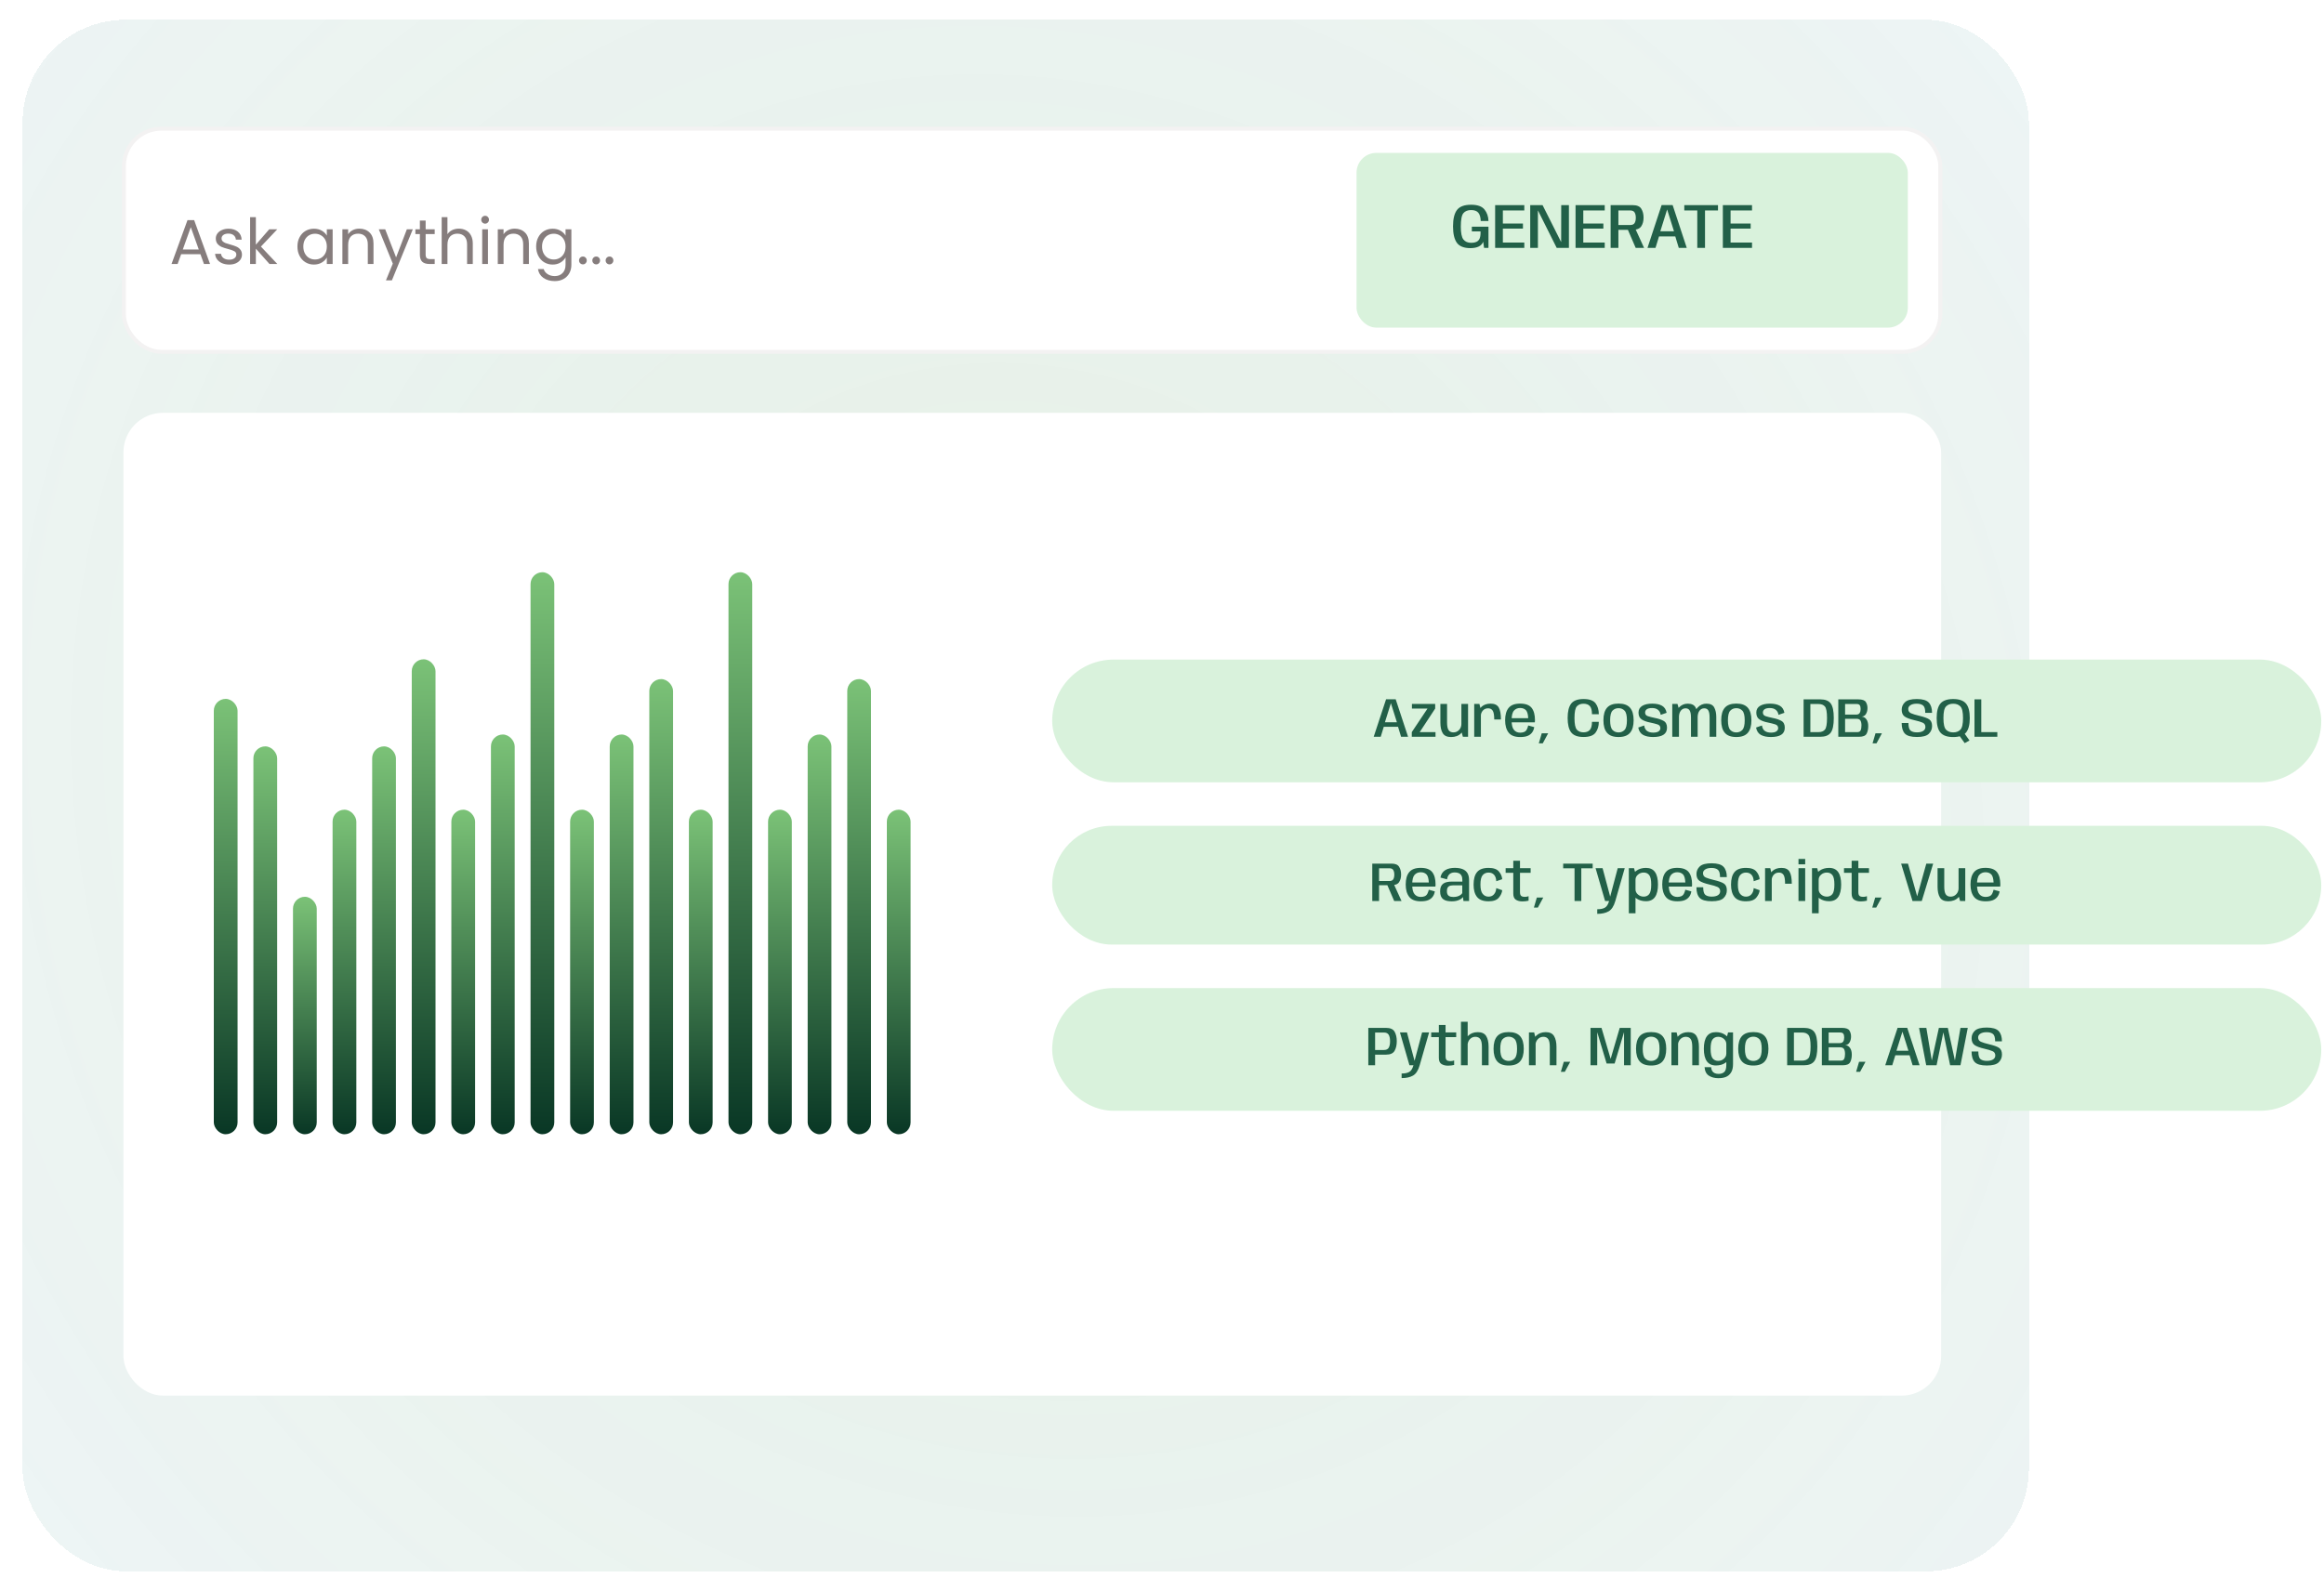 <svg width="587" height="402" viewBox="0 0 587 402" fill="none" xmlns="http://www.w3.org/2000/svg">
<g filter="url(#filter0_bd_63_262)">
<rect x="513.469" y="394" width="508.779" height="394" rx="27" transform="rotate(-180 513.469 394)" fill="url(#paint0_radial_63_262)" fill-opacity="0.2" shape-rendering="crispEdges"/>
<rect x="513.469" y="394" width="508.779" height="394" rx="27" transform="rotate(-180 513.469 394)" fill="#EAE7E7" fill-opacity="0.2" shape-rendering="crispEdges"/>
<rect x="512.969" y="393.5" width="507.779" height="393" rx="26.5" transform="rotate(-180 512.969 393.5)" stroke="white" shape-rendering="crispEdges"/>
</g>
<rect x="31.298" y="32.506" width="458.784" height="56.389" rx="9.5" fill="white"/>
<rect x="31.298" y="32.506" width="458.784" height="56.389" rx="9.5" stroke="#F3F2F2"/>
<path d="M50.622 64.22H45.758L44.862 66.7H43.326L47.358 55.612H49.038L53.054 66.7H51.518L50.622 64.22ZM50.206 63.036L48.19 57.404L46.174 63.036H50.206ZM57.915 66.844C57.243 66.844 56.64 66.732 56.107 66.508C55.574 66.274 55.152 65.954 54.843 65.548C54.534 65.132 54.363 64.658 54.331 64.124H55.835C55.878 64.562 56.08 64.919 56.443 65.196C56.816 65.474 57.302 65.612 57.899 65.612C58.454 65.612 58.891 65.49 59.211 65.244C59.531 64.999 59.691 64.69 59.691 64.316C59.691 63.932 59.52 63.65 59.179 63.468C58.838 63.276 58.31 63.09 57.595 62.908C56.944 62.738 56.411 62.567 55.995 62.396C55.59 62.215 55.238 61.954 54.939 61.612C54.651 61.26 54.507 60.802 54.507 60.236C54.507 59.788 54.64 59.378 54.907 59.004C55.174 58.631 55.552 58.338 56.043 58.124C56.534 57.9 57.094 57.788 57.723 57.788C58.694 57.788 59.478 58.034 60.075 58.524C60.672 59.015 60.992 59.687 61.035 60.54H59.579C59.547 60.082 59.36 59.714 59.019 59.436C58.688 59.159 58.24 59.02 57.675 59.02C57.152 59.02 56.736 59.132 56.427 59.356C56.118 59.58 55.963 59.874 55.963 60.236C55.963 60.524 56.054 60.764 56.235 60.956C56.427 61.138 56.662 61.287 56.939 61.404C57.227 61.511 57.622 61.634 58.123 61.772C58.752 61.943 59.264 62.114 59.659 62.284C60.054 62.444 60.39 62.69 60.667 63.02C60.955 63.351 61.104 63.783 61.115 64.316C61.115 64.796 60.982 65.228 60.715 65.612C60.448 65.996 60.07 66.3 59.579 66.524C59.099 66.738 58.544 66.844 57.915 66.844ZM68.067 66.7L64.626 62.828V66.7H63.17V54.86H64.626V61.82L68.002 57.932H70.034L65.906 62.3L70.05 66.7H68.067ZM75.126 62.284C75.126 61.388 75.308 60.604 75.671 59.932C76.033 59.25 76.529 58.722 77.159 58.348C77.799 57.975 78.508 57.788 79.287 57.788C80.055 57.788 80.721 57.954 81.287 58.284C81.852 58.615 82.273 59.031 82.55 59.532V57.932H84.022V66.7H82.55V65.068C82.263 65.58 81.831 66.007 81.254 66.348C80.689 66.679 80.028 66.844 79.27 66.844C78.492 66.844 77.788 66.652 77.159 66.268C76.529 65.884 76.033 65.346 75.671 64.652C75.308 63.959 75.126 63.17 75.126 62.284ZM82.55 62.3C82.55 61.639 82.417 61.063 82.15 60.572C81.884 60.082 81.521 59.708 81.062 59.452C80.615 59.186 80.118 59.052 79.575 59.052C79.031 59.052 78.534 59.18 78.087 59.436C77.638 59.692 77.281 60.066 77.014 60.556C76.748 61.047 76.615 61.623 76.615 62.284C76.615 62.956 76.748 63.543 77.014 64.044C77.281 64.535 77.638 64.914 78.087 65.18C78.534 65.436 79.031 65.564 79.575 65.564C80.118 65.564 80.615 65.436 81.062 65.18C81.521 64.914 81.884 64.535 82.15 64.044C82.417 63.543 82.55 62.962 82.55 62.3ZM90.755 57.772C91.822 57.772 92.686 58.098 93.347 58.748C94.008 59.388 94.339 60.316 94.339 61.532V66.7H92.899V61.74C92.899 60.866 92.68 60.199 92.243 59.74C91.806 59.271 91.208 59.036 90.451 59.036C89.683 59.036 89.07 59.276 88.611 59.756C88.163 60.236 87.939 60.935 87.939 61.852V66.7H86.483V57.932H87.939V59.18C88.227 58.732 88.616 58.386 89.107 58.14C89.608 57.895 90.158 57.772 90.755 57.772ZM104.269 57.932L98.989 70.828H97.485L99.213 66.604L95.677 57.932H97.293L100.045 65.036L102.765 57.932H104.269ZM107.509 59.132V64.3C107.509 64.727 107.6 65.031 107.781 65.212C107.962 65.383 108.277 65.468 108.725 65.468H109.797V66.7H108.485C107.674 66.7 107.066 66.514 106.661 66.14C106.256 65.767 106.053 65.154 106.053 64.3V59.132H104.917V57.932H106.053V55.724H107.509V57.932H109.797V59.132H107.509ZM115.913 57.772C116.574 57.772 117.172 57.916 117.705 58.204C118.238 58.482 118.654 58.903 118.953 59.468C119.262 60.034 119.417 60.722 119.417 61.532V66.7H117.977V61.74C117.977 60.866 117.758 60.199 117.321 59.74C116.884 59.271 116.286 59.036 115.529 59.036C114.761 59.036 114.148 59.276 113.689 59.756C113.241 60.236 113.017 60.935 113.017 61.852V66.7H111.561V54.86H113.017V59.18C113.305 58.732 113.7 58.386 114.201 58.14C114.713 57.895 115.284 57.772 115.913 57.772ZM122.547 56.508C122.27 56.508 122.035 56.412 121.843 56.22C121.651 56.028 121.555 55.794 121.555 55.516C121.555 55.239 121.651 55.004 121.843 54.812C122.035 54.62 122.27 54.524 122.547 54.524C122.814 54.524 123.038 54.62 123.219 54.812C123.411 55.004 123.507 55.239 123.507 55.516C123.507 55.794 123.411 56.028 123.219 56.22C123.038 56.412 122.814 56.508 122.547 56.508ZM123.251 57.932V66.7H121.795V57.932H123.251ZM130.005 57.772C131.072 57.772 131.936 58.098 132.597 58.748C133.258 59.388 133.589 60.316 133.589 61.532V66.7H132.149V61.74C132.149 60.866 131.93 60.199 131.493 59.74C131.056 59.271 130.458 59.036 129.701 59.036C128.933 59.036 128.32 59.276 127.861 59.756C127.413 60.236 127.189 60.935 127.189 61.852V66.7H125.733V57.932H127.189V59.18C127.477 58.732 127.866 58.386 128.357 58.14C128.858 57.895 129.408 57.772 130.005 57.772ZM139.583 57.788C140.341 57.788 141.002 57.954 141.567 58.284C142.143 58.615 142.57 59.031 142.847 59.532V57.932H144.319V66.892C144.319 67.692 144.149 68.402 143.807 69.02C143.466 69.65 142.975 70.14 142.335 70.492C141.706 70.844 140.97 71.02 140.127 71.02C138.975 71.02 138.015 70.748 137.247 70.204C136.479 69.66 136.026 68.919 135.887 67.98H137.327C137.487 68.514 137.818 68.94 138.319 69.26C138.821 69.591 139.423 69.756 140.127 69.756C140.927 69.756 141.578 69.506 142.079 69.004C142.591 68.503 142.847 67.799 142.847 66.892V65.052C142.559 65.564 142.133 65.991 141.567 66.332C141.002 66.674 140.341 66.844 139.583 66.844C138.805 66.844 138.095 66.652 137.455 66.268C136.826 65.884 136.33 65.346 135.967 64.652C135.605 63.959 135.423 63.17 135.423 62.284C135.423 61.388 135.605 60.604 135.967 59.932C136.33 59.25 136.826 58.722 137.455 58.348C138.095 57.975 138.805 57.788 139.583 57.788ZM142.847 62.3C142.847 61.639 142.714 61.063 142.447 60.572C142.181 60.082 141.818 59.708 141.359 59.452C140.911 59.186 140.415 59.052 139.871 59.052C139.327 59.052 138.831 59.18 138.383 59.436C137.935 59.692 137.578 60.066 137.311 60.556C137.045 61.047 136.911 61.623 136.911 62.284C136.911 62.956 137.045 63.543 137.311 64.044C137.578 64.535 137.935 64.914 138.383 65.18C138.831 65.436 139.327 65.564 139.871 65.564C140.415 65.564 140.911 65.436 141.359 65.18C141.818 64.914 142.181 64.535 142.447 64.044C142.714 63.543 142.847 62.962 142.847 62.3ZM147.244 66.796C146.967 66.796 146.732 66.7 146.54 66.508C146.348 66.316 146.252 66.082 146.252 65.804C146.252 65.527 146.348 65.292 146.54 65.1C146.732 64.908 146.967 64.812 147.244 64.812C147.511 64.812 147.735 64.908 147.916 65.1C148.108 65.292 148.204 65.527 148.204 65.804C148.204 66.082 148.108 66.316 147.916 66.508C147.735 66.7 147.511 66.796 147.244 66.796ZM150.603 66.796C150.326 66.796 150.091 66.7 149.899 66.508C149.707 66.316 149.611 66.082 149.611 65.804C149.611 65.527 149.707 65.292 149.899 65.1C150.091 64.908 150.326 64.812 150.603 64.812C150.87 64.812 151.094 64.908 151.275 65.1C151.467 65.292 151.563 65.527 151.563 65.804C151.563 66.082 151.467 66.316 151.275 66.508C151.094 66.7 150.87 66.796 150.603 66.796ZM153.963 66.796C153.685 66.796 153.451 66.7 153.259 66.508C153.067 66.316 152.971 66.082 152.971 65.804C152.971 65.527 153.067 65.292 153.259 65.1C153.451 64.908 153.685 64.812 153.963 64.812C154.229 64.812 154.453 64.908 154.635 65.1C154.827 65.292 154.923 65.527 154.923 65.804C154.923 66.082 154.827 66.316 154.635 66.508C154.453 66.7 154.229 66.796 153.963 66.796Z" fill="#867D7D"/>
<rect x="342.639" y="38.627" width="139.24" height="44.146" rx="5" fill="#D9F2DC"/>
<path d="M371.408 62.691C369.782 62.691 368.64 62.243 367.984 61.347C367.334 60.446 367.008 59.062 367.008 57.195C367.008 55.313 367.342 53.931 368.008 53.051C368.675 52.171 369.864 51.731 371.576 51.731C373.192 51.731 374.32 52.134 374.96 52.939C375.6 53.739 375.934 54.707 375.96 55.843H374.008C373.971 54.867 373.763 54.163 373.384 53.731C373.011 53.294 372.408 53.075 371.576 53.075C370.723 53.075 370.075 53.334 369.632 53.851C369.195 54.369 368.976 55.505 368.976 57.259C368.976 58.859 369.195 59.942 369.632 60.507C370.075 61.067 370.726 61.347 371.584 61.347C372.39 61.347 372.976 61.174 373.344 60.827C373.718 60.481 373.92 59.915 373.952 59.131L373.96 58.459H371.76V57.283H375.96V62.627H374.848L374.632 61.075C374.216 62.142 373.142 62.681 371.408 62.691ZM377.644 62.627V51.827H385.012V53.171H379.596V56.475H384.668V57.763H379.596V61.283H385.012V62.627H377.644ZM386.504 62.627V51.827H389.624L394.296 61.123H394.32L394.336 51.827H396.28V62.627H393.192L388.488 53.227H388.448V62.627H386.504ZM397.956 62.627V51.827H405.324V53.171H399.908V56.475H404.98V57.763H399.908V61.283H405.324V62.627H397.956ZM406.816 62.627V51.827H412.368C413.461 51.827 414.195 52.137 414.568 52.755C414.947 53.369 415.136 54.113 415.136 54.987C415.136 55.857 414.941 56.587 414.552 57.179C414.163 57.771 413.411 58.067 412.296 58.067H408.776V62.627H406.816ZM413.144 62.627L410.952 57.547L412.896 57.443L415.264 62.627H413.144ZM408.776 56.851H411.744C412.293 56.851 412.669 56.686 412.872 56.355C413.075 56.025 413.176 55.577 413.176 55.011C413.176 54.446 413.072 53.998 412.864 53.667C412.661 53.337 412.288 53.171 411.744 53.171H408.776V56.851ZM416.125 62.627L419.693 51.811H422.477L426.045 62.627H424.029L423.149 59.739H419.037L418.149 62.627H416.125ZM419.365 58.435H422.821L421.101 52.963H421.077L419.365 58.435ZM428.703 62.627V53.171H425.423V51.827H433.935V53.171H430.655V62.627H428.703ZM435.16 62.627V51.827H442.528V53.171H437.112V56.475H442.184V57.763H437.112V61.283H442.528V62.627H435.16Z" fill="#226048"/>
<rect x="31.178" y="104.294" width="459.115" height="248.319" rx="10" fill="white"/>
<rect x="54.004" y="176.577" width="6" height="110" rx="3" fill="url(#paint1_linear_63_262)"/>
<rect x="64.004" y="188.577" width="6" height="98" rx="3" fill="url(#paint2_linear_63_262)"/>
<rect x="74.004" y="226.577" width="6" height="60" rx="3" fill="url(#paint3_linear_63_262)"/>
<rect x="84.004" y="204.577" width="6" height="82" rx="3" fill="url(#paint4_linear_63_262)"/>
<rect x="94.004" y="188.577" width="6" height="98" rx="3" fill="url(#paint5_linear_63_262)"/>
<rect x="104.004" y="166.577" width="6" height="120" rx="3" fill="url(#paint6_linear_63_262)"/>
<rect x="114.004" y="204.577" width="6" height="82" rx="3" fill="url(#paint7_linear_63_262)"/>
<rect x="124.004" y="185.577" width="6" height="101" rx="3" fill="url(#paint8_linear_63_262)"/>
<rect x="134.004" y="144.577" width="6" height="142" rx="3" fill="url(#paint9_linear_63_262)"/>
<rect x="144.004" y="204.577" width="6" height="82" rx="3" fill="url(#paint10_linear_63_262)"/>
<rect x="154.004" y="185.577" width="6" height="101" rx="3" fill="url(#paint11_linear_63_262)"/>
<rect x="164.004" y="171.577" width="6" height="115" rx="3" fill="url(#paint12_linear_63_262)"/>
<rect x="174.004" y="204.577" width="6" height="82" rx="3" fill="url(#paint13_linear_63_262)"/>
<rect x="184.004" y="144.577" width="6" height="142" rx="3" fill="url(#paint14_linear_63_262)"/>
<rect x="194.004" y="204.577" width="6" height="82" rx="3" fill="url(#paint15_linear_63_262)"/>
<rect x="204.004" y="185.577" width="6" height="101" rx="3" fill="url(#paint16_linear_63_262)"/>
<rect x="214.004" y="171.577" width="6" height="115" rx="3" fill="url(#paint17_linear_63_262)"/>
<rect x="224.004" y="204.577" width="6" height="82" rx="3" fill="url(#paint18_linear_63_262)"/>
<rect x="265.767" y="166.65" width="320.543" height="31" rx="15.5" fill="#D9F2DC"/>
<path d="M346.972 186.15L350.094 176.686H352.53L355.652 186.15H353.888L353.118 183.623H349.52L348.743 186.15H346.972ZM349.807 182.482H352.831L351.326 177.694H351.305L349.807 182.482ZM356.592 186.15V184.974L360.554 179.038V179.024H356.627V177.855H362.5V179.024L358.608 184.953V184.981H362.584V186.15H356.592ZM369.497 186.15L369.119 184.771V177.855H370.806V186.15H369.497ZM365.5 177.848V182.482C365.5 183.434 365.63 184.099 365.892 184.477C366.158 184.855 366.564 185.044 367.11 185.044C367.674 185.044 368.15 184.839 368.538 184.428C368.93 184.017 369.126 183.49 369.126 182.846L369.959 183.28C369.959 183.971 369.651 184.633 369.035 185.268C368.419 185.903 367.576 186.22 366.508 186.22C365.504 186.22 364.804 185.896 364.408 185.247C364.011 184.594 363.813 183.695 363.813 182.552V177.848H365.5ZM377.414 181.782C377.414 180.671 377.283 179.925 377.022 179.542C376.76 179.155 376.38 178.961 375.881 178.961C375.311 178.961 374.861 179.155 374.53 179.542C374.203 179.925 374.04 180.359 374.04 180.844L373.389 180.41C373.389 179.677 373.671 179.057 374.236 178.548C374.805 178.035 375.561 177.778 376.504 177.778C377.493 177.778 378.174 178.1 378.548 178.744C378.921 179.383 379.108 180.396 379.108 181.782H377.414ZM372.36 186.15V177.855H373.676L374.047 179.409V186.15H372.36ZM383.976 186.22C382.604 186.22 381.628 185.844 381.05 185.093C380.462 184.342 380.168 183.306 380.168 181.985C380.168 180.604 380.466 179.556 381.064 178.842C381.656 178.128 382.618 177.771 383.948 177.771C385.32 177.771 386.29 178.128 386.86 178.842C387.424 179.565 387.707 180.608 387.707 181.971C387.707 182.162 387.695 182.337 387.672 182.496H381.631V181.46H385.999C385.957 180.531 385.784 179.878 385.481 179.5C385.117 179.085 384.608 178.877 383.955 178.877C383.315 178.877 382.797 179.099 382.401 179.542C382.004 179.981 381.806 180.797 381.806 181.992C381.806 183.131 381.999 183.933 382.387 184.4C382.769 184.876 383.299 185.114 383.976 185.114V186.22ZM383.976 185.114C384.363 185.114 384.699 185.053 384.984 184.932C385.268 184.806 385.488 184.596 385.642 184.302C385.796 184.003 385.915 183.667 385.999 183.294L387.518 183.714C387.434 184.274 387.24 184.743 386.937 185.121C386.633 185.504 386.248 185.781 385.782 185.954C385.32 186.131 384.718 186.22 383.976 186.22V185.114ZM388.675 187.802L389.417 185.268H391.041L389.676 187.802H388.675ZM399.975 186.206C398.486 186.206 397.443 185.816 396.846 185.037C396.253 184.258 395.957 183.047 395.957 181.404C395.957 179.761 396.253 178.553 396.846 177.778C397.443 177.003 398.486 176.616 399.975 176.616C401.463 176.616 402.478 176.98 403.02 177.708C403.561 178.431 403.832 179.344 403.832 180.445H402.103C402.103 179.465 401.921 178.779 401.557 178.387C401.197 177.995 400.665 177.799 399.961 177.799C399.247 177.799 398.689 178.021 398.288 178.464C397.886 178.907 397.686 179.887 397.686 181.404C397.686 182.925 397.886 183.91 398.288 184.358C398.689 184.806 399.247 185.03 399.961 185.03C400.661 185.03 401.193 184.829 401.557 184.428C401.921 184.022 402.103 183.338 402.103 182.377H403.832C403.832 183.45 403.559 184.358 403.013 185.1C402.471 185.837 401.459 186.206 399.975 186.206ZM408.811 186.213C407.49 186.213 406.524 185.861 405.913 185.156C405.301 184.451 404.996 183.392 404.996 181.978C404.996 180.559 405.301 179.502 405.913 178.807C406.524 178.112 407.49 177.764 408.811 177.764C410.136 177.764 411.102 178.112 411.709 178.807C412.32 179.502 412.626 180.559 412.626 181.978C412.626 183.392 412.32 184.451 411.709 185.156C411.102 185.861 410.136 186.213 408.811 186.213ZM408.811 185.051C409.431 185.051 409.94 184.841 410.337 184.421C410.733 183.996 410.932 183.184 410.932 181.985C410.932 180.781 410.733 179.971 410.337 179.556C409.94 179.136 409.431 178.926 408.811 178.926C408.195 178.926 407.686 179.136 407.285 179.556C406.888 179.971 406.69 180.781 406.69 181.985C406.69 183.184 406.888 183.996 407.285 184.421C407.686 184.841 408.195 185.051 408.811 185.051ZM417.548 186.213C416.521 186.213 415.681 186.038 415.028 185.688C414.375 185.333 413.964 184.71 413.796 183.819L415.287 183.294C415.376 183.929 415.616 184.388 416.008 184.673C416.4 184.958 416.923 185.1 417.576 185.1C418.169 185.1 418.617 184.997 418.92 184.792C419.228 184.587 419.382 184.314 419.382 183.973C419.382 183.492 419.137 183.175 418.647 183.021C418.157 182.862 417.541 182.706 416.799 182.552C415.922 182.384 415.212 182.125 414.671 181.775C414.13 181.425 413.859 180.846 413.859 180.039C413.859 179.292 414.167 178.73 414.783 178.352C415.404 177.969 416.244 177.778 417.303 177.778C418.344 177.778 419.174 177.955 419.795 178.31C420.416 178.665 420.803 179.26 420.957 180.095L419.466 180.613C419.377 180.058 419.146 179.633 418.773 179.339C418.4 179.04 417.9 178.891 417.275 178.891C416.682 178.891 416.241 178.994 415.952 179.199C415.667 179.404 415.525 179.684 415.525 180.039C415.525 180.482 415.756 180.783 416.218 180.942C416.685 181.096 417.277 181.248 417.996 181.397C418.864 181.56 419.59 181.803 420.173 182.125C420.761 182.442 421.055 183.019 421.055 183.854C421.055 184.666 420.754 185.263 420.152 185.646C419.555 186.024 418.687 186.213 417.548 186.213ZM422.385 186.15V177.855H423.708L424.079 179.199V186.15H422.385ZM427.11 186.15V181.271C427.11 180.473 427.003 179.89 426.788 179.521C426.573 179.148 426.223 178.961 425.738 178.961C425.239 178.961 424.835 179.166 424.527 179.577C424.219 179.983 424.065 180.562 424.065 181.313L423.169 180.9C423.169 180.097 423.472 179.379 424.079 178.744C424.69 178.105 425.428 177.785 426.291 177.785C427.271 177.785 427.934 178.109 428.279 178.758C428.624 179.402 428.797 180.198 428.797 181.145V186.15H427.11ZM431.814 186.15V181.271C431.814 180.473 431.709 179.89 431.499 179.521C431.294 179.148 430.946 178.961 430.456 178.961C429.961 178.961 429.56 179.166 429.252 179.577C428.944 179.983 428.79 180.562 428.79 181.313L427.887 180.9C427.887 180.111 428.193 179.395 428.804 178.751C429.415 178.107 430.153 177.785 431.016 177.785C431.996 177.785 432.654 178.109 432.99 178.758C433.331 179.407 433.501 180.202 433.501 181.145V186.15H431.814ZM438.561 186.213C437.24 186.213 436.274 185.861 435.663 185.156C435.051 184.451 434.746 183.392 434.746 181.978C434.746 180.559 435.051 179.502 435.663 178.807C436.274 178.112 437.24 177.764 438.561 177.764C439.886 177.764 440.852 178.112 441.459 178.807C442.07 179.502 442.376 180.559 442.376 181.978C442.376 183.392 442.07 184.451 441.459 185.156C440.852 185.861 439.886 186.213 438.561 186.213ZM438.561 185.051C439.181 185.051 439.69 184.841 440.087 184.421C440.483 183.996 440.682 183.184 440.682 181.985C440.682 180.781 440.483 179.971 440.087 179.556C439.69 179.136 439.181 178.926 438.561 178.926C437.945 178.926 437.436 179.136 437.035 179.556C436.638 179.971 436.44 180.781 436.44 181.985C436.44 183.184 436.638 183.996 437.035 184.421C437.436 184.841 437.945 185.051 438.561 185.051ZM447.298 186.213C446.271 186.213 445.431 186.038 444.778 185.688C444.125 185.333 443.714 184.71 443.546 183.819L445.037 183.294C445.126 183.929 445.366 184.388 445.758 184.673C446.15 184.958 446.673 185.1 447.326 185.1C447.919 185.1 448.367 184.997 448.67 184.792C448.978 184.587 449.132 184.314 449.132 183.973C449.132 183.492 448.887 183.175 448.397 183.021C447.907 182.862 447.291 182.706 446.549 182.552C445.672 182.384 444.962 182.125 444.421 181.775C443.88 181.425 443.609 180.846 443.609 180.039C443.609 179.292 443.917 178.73 444.533 178.352C445.154 177.969 445.994 177.778 447.053 177.778C448.094 177.778 448.924 177.955 449.545 178.31C450.166 178.665 450.553 179.26 450.707 180.095L449.216 180.613C449.127 180.058 448.896 179.633 448.523 179.339C448.15 179.04 447.65 178.891 447.025 178.891C446.432 178.891 445.991 178.994 445.702 179.199C445.417 179.404 445.275 179.684 445.275 180.039C445.275 180.482 445.506 180.783 445.968 180.942C446.435 181.096 447.027 181.248 447.746 181.397C448.614 181.56 449.34 181.803 449.923 182.125C450.511 182.442 450.805 183.019 450.805 183.854C450.805 184.666 450.504 185.263 449.902 185.646C449.305 186.024 448.437 186.213 447.298 186.213ZM455.557 186.15V176.7H459.792C461.02 176.7 461.89 177.043 462.403 177.729C462.921 178.415 463.18 179.645 463.18 181.418C463.18 183.196 462.921 184.43 462.403 185.121C461.885 185.807 461.015 186.15 459.792 186.15H455.557ZM457.265 184.974H459.33C460.054 184.974 460.59 184.764 460.94 184.344C461.295 183.919 461.472 182.944 461.472 181.418C461.472 179.897 461.295 178.926 460.94 178.506C460.59 178.086 460.054 177.876 459.33 177.876H457.265V184.974ZM464.321 186.15V176.7H469.368C470.367 176.7 471.004 176.924 471.279 177.372C471.554 177.815 471.692 178.317 471.692 178.877C471.692 179.46 471.566 179.964 471.314 180.389C471.062 180.809 470.686 181.031 470.187 181.054C470.71 181.082 471.123 181.315 471.426 181.754C471.729 182.188 471.881 182.75 471.881 183.441C471.881 184.22 471.743 184.867 471.468 185.38C471.193 185.893 470.565 186.15 469.585 186.15H464.321ZM466.036 184.974H469.151C469.538 184.974 469.804 184.832 469.949 184.547C470.098 184.258 470.173 183.831 470.173 183.266C470.173 182.739 470.084 182.33 469.907 182.041C469.73 181.752 469.398 181.607 468.913 181.607H466.036V184.974ZM466.036 180.55H468.808C469.247 180.55 469.548 180.419 469.711 180.158C469.879 179.892 469.963 179.547 469.963 179.122C469.963 178.725 469.893 178.417 469.753 178.198C469.618 177.979 469.349 177.869 468.948 177.869H466.036V180.55ZM472.976 187.802L473.718 185.268H475.342L473.977 187.802H472.976ZM484.192 186.206C482.703 186.206 481.686 185.921 481.14 185.352C480.598 184.778 480.328 183.884 480.328 182.671H482.036C482.036 183.665 482.22 184.309 482.589 184.603C482.962 184.892 483.492 185.037 484.178 185.037C484.854 185.037 485.379 184.918 485.753 184.68C486.131 184.437 486.32 184.101 486.32 183.672C486.32 183.149 486.084 182.785 485.613 182.58C485.141 182.375 484.479 182.176 483.625 181.985C482.43 181.705 481.583 181.39 481.084 181.04C480.584 180.685 480.335 180.109 480.335 179.311C480.335 178.569 480.615 177.934 481.175 177.407C481.735 176.88 482.731 176.616 484.164 176.616C485.615 176.616 486.616 176.91 487.167 177.498C487.722 178.086 488 178.954 488 180.102H486.285C486.285 179.136 486.093 178.511 485.711 178.226C485.333 177.937 484.812 177.792 484.15 177.792C483.464 177.792 482.932 177.916 482.554 178.163C482.176 178.406 481.987 178.725 481.987 179.122C481.987 179.64 482.225 180.004 482.701 180.214C483.181 180.424 483.842 180.627 484.682 180.823C485.909 181.108 486.77 181.413 487.265 181.74C487.759 182.067 488.007 182.631 488.007 183.434C488.007 184.209 487.731 184.864 487.181 185.401C486.635 185.938 485.638 186.206 484.192 186.206ZM496.244 187.753L494.599 185.45L495.859 184.848L497.462 187.095L496.244 187.753ZM493.346 186.22C491.853 186.22 490.782 185.849 490.133 185.107C489.489 184.36 489.167 183.133 489.167 181.425C489.167 179.712 489.489 178.483 490.133 177.736C490.777 176.989 491.848 176.616 493.346 176.616C494.844 176.616 495.915 176.992 496.559 177.743C497.208 178.49 497.532 179.717 497.532 181.425C497.532 183.133 497.208 184.36 496.559 185.107C495.915 185.849 494.844 186.22 493.346 186.22ZM493.346 185.044C494.107 185.044 494.709 184.818 495.152 184.365C495.6 183.908 495.824 182.928 495.824 181.425C495.824 179.908 495.6 178.926 495.152 178.478C494.709 178.025 494.107 177.799 493.346 177.799C492.59 177.799 491.988 178.025 491.54 178.478C491.097 178.926 490.875 179.908 490.875 181.425C490.875 182.928 491.097 183.908 491.54 184.365C491.988 184.818 492.59 185.044 493.346 185.044ZM498.72 186.15V176.7H500.435V184.981H504.488V186.15H498.72Z" fill="#226048"/>
<rect x="265.767" y="208.65" width="320.543" height="30" rx="15" fill="#D9F2DC"/>
<path d="M346.612 227.65V218.2H351.47C352.427 218.2 353.068 218.471 353.395 219.012C353.726 219.549 353.892 220.2 353.892 220.965C353.892 221.726 353.722 222.365 353.381 222.883C353.04 223.401 352.382 223.66 351.407 223.66H348.327V227.65H346.612ZM352.149 227.65L350.231 223.205L351.932 223.114L354.004 227.65H352.149ZM348.327 222.596H350.924C351.405 222.596 351.734 222.451 351.911 222.162C352.088 221.873 352.177 221.481 352.177 220.986C352.177 220.491 352.086 220.099 351.904 219.81C351.727 219.521 351.4 219.376 350.924 219.376H348.327V222.596ZM358.866 227.72C357.494 227.72 356.519 227.344 355.94 226.593C355.352 225.842 355.058 224.806 355.058 223.485C355.058 222.104 355.357 221.056 355.954 220.342C356.547 219.628 357.508 219.271 358.838 219.271C360.21 219.271 361.181 219.628 361.75 220.342C362.315 221.065 362.597 222.108 362.597 223.471C362.597 223.662 362.586 223.837 362.562 223.996H356.521V222.96H360.889C360.847 222.031 360.675 221.378 360.371 221C360.007 220.585 359.499 220.377 358.845 220.377C358.206 220.377 357.688 220.599 357.291 221.042C356.895 221.481 356.696 222.297 356.696 223.492C356.696 224.631 356.89 225.433 357.277 225.9C357.66 226.376 358.19 226.614 358.866 226.614V227.72ZM358.866 226.614C359.254 226.614 359.59 226.553 359.874 226.432C360.159 226.306 360.378 226.096 360.532 225.802C360.686 225.503 360.805 225.167 360.889 224.794L362.408 225.214C362.324 225.774 362.131 226.243 361.827 226.621C361.524 227.004 361.139 227.281 360.672 227.454C360.21 227.631 359.608 227.72 358.866 227.72V226.614ZM366.702 227.727C366.249 227.727 365.841 227.687 365.477 227.608C365.117 227.529 364.807 227.396 364.546 227.209C364.289 227.018 364.091 226.759 363.951 226.432C363.815 226.105 363.748 225.695 363.748 225.2C363.748 224.729 363.813 224.337 363.944 224.024C364.079 223.707 364.273 223.455 364.525 223.268C364.777 223.081 365.085 222.948 365.449 222.869C365.813 222.785 366.223 222.743 366.681 222.743H369.362V222.316C369.362 221.863 369.285 221.499 369.131 221.224C368.977 220.944 368.755 220.741 368.466 220.615C368.181 220.489 367.84 220.426 367.444 220.426C367.108 220.426 366.804 220.482 366.534 220.594C366.268 220.706 366.044 220.89 365.862 221.147C365.68 221.404 365.556 221.744 365.491 222.169L363.832 221.721C363.911 221.273 364.058 220.893 364.273 220.58C364.492 220.267 364.76 220.015 365.078 219.824C365.4 219.633 365.759 219.493 366.156 219.404C366.557 219.315 366.984 219.271 367.437 219.271C368.216 219.271 368.874 219.376 369.411 219.586C369.952 219.796 370.363 220.13 370.643 220.587C370.923 221.04 371.063 221.644 371.063 222.4V227.65H369.649L369.509 226.628C369.443 226.749 369.334 226.873 369.18 226.999C369.026 227.125 368.83 227.244 368.592 227.356C368.354 227.468 368.076 227.559 367.759 227.629C367.446 227.694 367.094 227.727 366.702 227.727ZM367.073 226.628C367.469 226.628 367.822 226.581 368.13 226.488C368.438 226.39 368.694 226.266 368.9 226.117C369.11 225.963 369.257 225.804 369.341 225.641V223.681H367.08C366.851 223.681 366.636 223.702 366.436 223.744C366.24 223.781 366.069 223.851 365.925 223.954C365.78 224.057 365.666 224.206 365.582 224.402C365.502 224.593 365.463 224.841 365.463 225.144C365.463 225.447 365.502 225.695 365.582 225.886C365.666 226.077 365.78 226.227 365.925 226.334C366.074 226.441 366.247 226.518 366.443 226.565C366.639 226.607 366.849 226.628 367.073 226.628ZM375.981 227.72C374.627 227.72 373.659 227.356 373.076 226.628C372.492 225.9 372.201 224.862 372.201 223.513C372.201 222.104 372.492 221.047 373.076 220.342C373.659 219.633 374.627 219.278 375.981 219.278C377.213 219.278 378.081 219.577 378.585 220.174C379.093 220.771 379.376 221.425 379.432 222.134L377.927 222.645C377.903 221.964 377.724 221.429 377.388 221.042C377.052 220.655 376.583 220.461 375.981 220.461C375.374 220.461 374.879 220.678 374.497 221.112C374.119 221.546 373.93 222.346 373.93 223.513C373.93 224.61 374.121 225.389 374.504 225.851C374.891 226.313 375.383 226.544 375.981 226.544C376.578 226.544 377.045 226.336 377.381 225.921C377.721 225.506 377.903 224.995 377.927 224.388L379.432 224.92C379.376 225.555 379.093 226.18 378.585 226.796C378.076 227.412 377.208 227.72 375.981 227.72ZM384.525 227.748C383.876 227.748 383.33 227.608 382.887 227.328C382.448 227.043 382.229 226.525 382.229 225.774V220.531H380.297V219.355H382.229V217.472H383.923V219.355H386.611V220.531H383.923V225.389C383.923 225.879 384.026 226.203 384.231 226.362C384.436 226.521 384.723 226.6 385.092 226.6C385.433 226.6 385.766 226.544 386.093 226.432V227.566C385.594 227.687 385.071 227.748 384.525 227.748ZM387.437 229.302L388.179 226.768H389.803L388.438 229.302H387.437ZM397.7 227.65V219.376H394.83V218.2H402.278V219.376H399.408V227.65H397.7ZM405.415 227.65L403.014 219.355H404.785L406.696 226.509H406.71L408.607 219.355H410.378L407.998 227.65H405.415ZM403.434 230.891V229.729C404.274 229.729 404.923 229.594 405.38 229.323C405.837 229.057 406.187 228.497 406.43 227.643L407.998 227.65C407.62 228.961 407.058 229.829 406.311 230.254C405.569 230.679 404.61 230.891 403.434 230.891ZM411.412 230.751V219.355H412.728L413.099 220.734V230.751H411.412ZM415.745 227.699C414.817 227.699 414.021 227.473 413.358 227.02C412.696 226.563 412.364 226.08 412.364 225.571L413.099 224.731C413.099 225.212 413.302 225.634 413.708 225.998C414.119 226.357 414.604 226.537 415.164 226.537C415.762 226.537 416.228 226.325 416.564 225.9C416.9 225.471 417.068 224.668 417.068 223.492C417.068 222.321 416.9 221.523 416.564 221.098C416.228 220.669 415.762 220.454 415.164 220.454C414.604 220.454 414.119 220.634 413.708 220.993C413.302 221.352 413.099 221.768 413.099 222.239L412.364 221.42C412.364 220.907 412.696 220.421 413.358 219.964C414.021 219.507 414.817 219.278 415.745 219.278C416.777 219.278 417.54 219.635 418.034 220.349C418.529 221.063 418.776 222.108 418.776 223.485C418.776 224.857 418.529 225.902 418.034 226.621C417.54 227.34 416.777 227.699 415.745 227.699ZM423.657 227.72C422.285 227.72 421.31 227.344 420.731 226.593C420.143 225.842 419.849 224.806 419.849 223.485C419.849 222.104 420.148 221.056 420.745 220.342C421.338 219.628 422.299 219.271 423.629 219.271C425.001 219.271 425.972 219.628 426.541 220.342C427.106 221.065 427.388 222.108 427.388 223.471C427.388 223.662 427.377 223.837 427.353 223.996H421.312V222.96H425.68C425.638 222.031 425.466 221.378 425.162 221C424.798 220.585 424.29 220.377 423.636 220.377C422.997 220.377 422.479 220.599 422.082 221.042C421.686 221.481 421.487 222.297 421.487 223.492C421.487 224.631 421.681 225.433 422.068 225.9C422.451 226.376 422.981 226.614 423.657 226.614V227.72ZM423.657 226.614C424.045 226.614 424.381 226.553 424.665 226.432C424.95 226.306 425.169 226.096 425.323 225.802C425.477 225.503 425.596 225.167 425.68 224.794L427.199 225.214C427.115 225.774 426.922 226.243 426.618 226.621C426.315 227.004 425.93 227.281 425.463 227.454C425.001 227.631 424.399 227.72 423.657 227.72V226.614ZM432.354 227.706C430.865 227.706 429.848 227.421 429.302 226.852C428.76 226.278 428.49 225.384 428.49 224.171H430.198C430.198 225.165 430.382 225.809 430.751 226.103C431.124 226.392 431.654 226.537 432.34 226.537C433.016 226.537 433.541 226.418 433.915 226.18C434.293 225.937 434.482 225.601 434.482 225.172C434.482 224.649 434.246 224.285 433.775 224.08C433.303 223.875 432.641 223.676 431.787 223.485C430.592 223.205 429.745 222.89 429.246 222.54C428.746 222.185 428.497 221.609 428.497 220.811C428.497 220.069 428.777 219.434 429.337 218.907C429.897 218.38 430.893 218.116 432.326 218.116C433.777 218.116 434.778 218.41 435.329 218.998C435.884 219.586 436.162 220.454 436.162 221.602H434.447C434.447 220.636 434.255 220.011 433.873 219.726C433.495 219.437 432.974 219.292 432.312 219.292C431.626 219.292 431.094 219.416 430.716 219.663C430.338 219.906 430.149 220.225 430.149 220.622C430.149 221.14 430.387 221.504 430.863 221.714C431.343 221.924 432.004 222.127 432.844 222.323C434.071 222.608 434.932 222.913 435.427 223.24C435.921 223.567 436.169 224.131 436.169 224.934C436.169 225.709 435.893 226.364 435.343 226.901C434.797 227.438 433.8 227.706 432.354 227.706ZM441.004 227.72C439.651 227.72 438.682 227.356 438.099 226.628C437.516 225.9 437.224 224.862 437.224 223.513C437.224 222.104 437.516 221.047 438.099 220.342C438.682 219.633 439.651 219.278 441.004 219.278C442.236 219.278 443.104 219.577 443.608 220.174C444.117 220.771 444.399 221.425 444.455 222.134L442.95 222.645C442.927 221.964 442.747 221.429 442.411 221.042C442.075 220.655 441.606 220.461 441.004 220.461C440.397 220.461 439.903 220.678 439.52 221.112C439.142 221.546 438.953 222.346 438.953 223.513C438.953 224.61 439.144 225.389 439.527 225.851C439.914 226.313 440.407 226.544 441.004 226.544C441.601 226.544 442.068 226.336 442.404 225.921C442.745 225.506 442.927 224.995 442.95 224.388L444.455 224.92C444.399 225.555 444.117 226.18 443.608 226.796C443.099 227.412 442.231 227.72 441.004 227.72ZM450.879 223.282C450.879 222.171 450.748 221.425 450.487 221.042C450.225 220.655 449.845 220.461 449.346 220.461C448.776 220.461 448.326 220.655 447.995 221.042C447.668 221.425 447.505 221.859 447.505 222.344L446.854 221.91C446.854 221.177 447.136 220.557 447.701 220.048C448.27 219.535 449.026 219.278 449.969 219.278C450.958 219.278 451.639 219.6 452.013 220.244C452.386 220.883 452.573 221.896 452.573 223.282H450.879ZM445.825 227.65V219.355H447.141L447.512 220.909V227.65H445.825ZM454.265 227.65V219.348H455.959V227.65H454.265ZM454.265 217.017H455.959V218.382H454.265V217.017ZM457.678 230.751V219.355H458.994L459.365 220.734V230.751H457.678ZM462.011 227.699C461.082 227.699 460.287 227.473 459.624 227.02C458.961 226.563 458.63 226.08 458.63 225.571L459.365 224.731C459.365 225.212 459.568 225.634 459.974 225.998C460.385 226.357 460.87 226.537 461.43 226.537C462.027 226.537 462.494 226.325 462.83 225.9C463.166 225.471 463.334 224.668 463.334 223.492C463.334 222.321 463.166 221.523 462.83 221.098C462.494 220.669 462.027 220.454 461.43 220.454C460.87 220.454 460.385 220.634 459.974 220.993C459.568 221.352 459.365 221.768 459.365 222.239L458.63 221.42C458.63 220.907 458.961 220.421 459.624 219.964C460.287 219.507 461.082 219.278 462.011 219.278C463.042 219.278 463.805 219.635 464.3 220.349C464.795 221.063 465.042 222.108 465.042 223.485C465.042 224.857 464.795 225.902 464.3 226.621C463.805 227.34 463.042 227.699 462.011 227.699ZM469.988 227.748C469.339 227.748 468.793 227.608 468.35 227.328C467.911 227.043 467.692 226.525 467.692 225.774V220.531H465.76V219.355H467.692V217.472H469.386V219.355H472.074V220.531H469.386V225.389C469.386 225.879 469.489 226.203 469.694 226.362C469.899 226.521 470.186 226.6 470.555 226.6C470.896 226.6 471.229 226.544 471.556 226.432V227.566C471.057 227.687 470.534 227.748 469.988 227.748ZM472.9 229.302L473.642 226.768H475.266L473.901 229.302H472.9ZM483.065 227.65L480.188 218.2H481.924L484.234 226.432H484.248L486.551 218.2H488.287L485.403 227.65H483.065ZM495.079 227.65L494.701 226.271V219.355H496.388V227.65H495.079ZM491.082 219.348V223.982C491.082 224.934 491.212 225.599 491.474 225.977C491.74 226.355 492.146 226.544 492.692 226.544C493.256 226.544 493.732 226.339 494.12 225.928C494.512 225.517 494.708 224.99 494.708 224.346L495.541 224.78C495.541 225.471 495.233 226.133 494.617 226.768C494.001 227.403 493.158 227.72 492.09 227.72C491.086 227.72 490.386 227.396 489.99 226.747C489.593 226.094 489.395 225.195 489.395 224.052V219.348H491.082ZM501.519 227.72C500.147 227.72 499.171 227.344 498.593 226.593C498.005 225.842 497.711 224.806 497.711 223.485C497.711 222.104 498.009 221.056 498.607 220.342C499.199 219.628 500.161 219.271 501.491 219.271C502.863 219.271 503.833 219.628 504.403 220.342C504.967 221.065 505.25 222.108 505.25 223.471C505.25 223.662 505.238 223.837 505.215 223.996H499.174V222.96H503.542C503.5 222.031 503.327 221.378 503.024 221C502.66 220.585 502.151 220.377 501.498 220.377C500.858 220.377 500.34 220.599 499.944 221.042C499.547 221.481 499.349 222.297 499.349 223.492C499.349 224.631 499.542 225.433 499.93 225.9C500.312 226.376 500.842 226.614 501.519 226.614V227.72ZM501.519 226.614C501.906 226.614 502.242 226.553 502.527 226.432C502.811 226.306 503.031 226.096 503.185 225.802C503.339 225.503 503.458 225.167 503.542 224.794L505.061 225.214C504.977 225.774 504.783 226.243 504.48 226.621C504.176 227.004 503.791 227.281 503.325 227.454C502.863 227.631 502.261 227.72 501.519 227.72V226.614Z" fill="#226048"/>
<rect x="265.767" y="249.65" width="320.543" height="31" rx="15.5" fill="#D9F2DC"/>
<path d="M345.612 269.15V259.7H350.078C351.161 259.7 351.884 260.022 352.248 260.666C352.617 261.31 352.801 262.113 352.801 263.074C352.801 264.04 352.617 264.847 352.248 265.496C351.884 266.14 351.161 266.462 350.078 266.462H347.327V269.15H345.612ZM347.327 265.286H349.56C350.129 265.286 350.528 265.102 350.757 264.733C350.986 264.364 351.1 263.814 351.1 263.081C351.1 262.348 350.983 261.798 350.75 261.429C350.521 261.06 350.125 260.876 349.56 260.876H347.327V265.286ZM356.003 269.15L353.602 260.855H355.373L357.284 268.009H357.298L359.195 260.855H360.966L358.586 269.15H356.003ZM354.022 272.391V271.229C354.862 271.229 355.511 271.094 355.968 270.823C356.425 270.557 356.775 269.997 357.018 269.143L358.586 269.15C358.208 270.461 357.646 271.329 356.899 271.754C356.157 272.179 355.198 272.391 354.022 272.391ZM365.724 269.248C365.076 269.248 364.53 269.108 364.086 268.828C363.648 268.543 363.428 268.025 363.428 267.274V262.031H361.496V260.855H363.428V258.972H365.122V260.855H367.81V262.031H365.122V266.889C365.122 267.379 365.225 267.703 365.43 267.862C365.636 268.021 365.923 268.1 366.291 268.1C366.632 268.1 366.966 268.044 367.292 267.932V269.066C366.793 269.187 366.27 269.248 365.724 269.248ZM369.014 269.15V258.16H370.708V269.15H369.014ZM374.306 269.15V264.516C374.306 263.564 374.166 262.899 373.886 262.521C373.606 262.143 373.191 261.954 372.64 261.954C372.085 261.954 371.618 262.164 371.24 262.584C370.867 263.004 370.68 263.538 370.68 264.187L369.861 263.718C369.861 263.023 370.174 262.36 370.799 261.73C371.429 261.095 372.25 260.778 373.263 260.778C374.252 260.778 374.955 261.102 375.37 261.751C375.785 262.4 375.993 263.298 375.993 264.446V269.15H374.306ZM381.061 269.213C379.74 269.213 378.774 268.861 378.163 268.156C377.551 267.451 377.246 266.392 377.246 264.978C377.246 263.559 377.551 262.502 378.163 261.807C378.774 261.112 379.74 260.764 381.061 260.764C382.386 260.764 383.352 261.112 383.959 261.807C384.57 262.502 384.876 263.559 384.876 264.978C384.876 266.392 384.57 267.451 383.959 268.156C383.352 268.861 382.386 269.213 381.061 269.213ZM381.061 268.051C381.681 268.051 382.19 267.841 382.587 267.421C382.983 266.996 383.182 266.184 383.182 264.985C383.182 263.781 382.983 262.971 382.587 262.556C382.19 262.136 381.681 261.926 381.061 261.926C380.445 261.926 379.936 262.136 379.535 262.556C379.138 262.971 378.94 263.781 378.94 264.985C378.94 266.184 379.138 266.996 379.535 267.421C379.936 267.841 380.445 268.051 381.061 268.051ZM386.186 269.15V260.855H387.502L387.873 262.395V269.15H386.186ZM391.45 269.15V264.516C391.45 263.564 391.315 262.899 391.044 262.521C390.773 262.143 390.365 261.954 389.819 261.954C389.264 261.954 388.792 262.164 388.405 262.584C388.018 263.004 387.824 263.538 387.824 264.187L387.005 263.718C387.005 263.023 387.325 262.36 387.964 261.73C388.603 261.095 389.429 260.778 390.442 260.778C391.431 260.778 392.127 261.112 392.528 261.779C392.934 262.446 393.137 263.354 393.137 264.502V269.15H391.45ZM394.243 270.802L394.985 268.268H396.609L395.244 270.802H394.243ZM401.735 269.15V259.7H404.514L406.803 267.484H406.831L409.113 259.7H411.892V269.15H410.205V260.883H410.17L407.825 268.709H405.802L403.457 260.883H403.429V269.15H401.735ZM417.045 269.213C415.724 269.213 414.758 268.861 414.147 268.156C413.536 267.451 413.23 266.392 413.23 264.978C413.23 263.559 413.536 262.502 414.147 261.807C414.758 261.112 415.724 260.764 417.045 260.764C418.37 260.764 419.336 261.112 419.943 261.807C420.554 262.502 420.86 263.559 420.86 264.978C420.86 266.392 420.554 267.451 419.943 268.156C419.336 268.861 418.37 269.213 417.045 269.213ZM417.045 268.051C417.666 268.051 418.174 267.841 418.571 267.421C418.968 266.996 419.166 266.184 419.166 264.985C419.166 263.781 418.968 262.971 418.571 262.556C418.174 262.136 417.666 261.926 417.045 261.926C416.429 261.926 415.92 262.136 415.519 262.556C415.122 262.971 414.924 263.781 414.924 264.985C414.924 266.184 415.122 266.996 415.519 267.421C415.92 267.841 416.429 268.051 417.045 268.051ZM422.17 269.15V260.855H423.486L423.857 262.395V269.15H422.17ZM427.434 269.15V264.516C427.434 263.564 427.299 262.899 427.028 262.521C426.758 262.143 426.349 261.954 425.803 261.954C425.248 261.954 424.777 262.164 424.389 262.584C424.002 263.004 423.808 263.538 423.808 264.187L422.989 263.718C422.989 263.023 423.309 262.36 423.948 261.73C424.588 261.095 425.414 260.778 426.426 260.778C427.416 260.778 428.111 261.112 428.512 261.779C428.918 262.446 429.121 263.354 429.121 264.502V269.15H427.434ZM434.029 272.412C433.091 272.412 432.295 272.202 431.642 271.782C430.988 271.367 430.622 270.65 430.543 269.633H432.195C432.232 270.039 432.328 270.366 432.482 270.613C432.64 270.86 432.857 271.04 433.133 271.152C433.413 271.269 433.73 271.327 434.085 271.327C434.673 271.327 435.144 271.173 435.499 270.865C435.858 270.562 436.038 269.943 436.038 269.01V262.535L436.479 260.855H437.732V268.849C437.732 269.759 437.561 270.473 437.221 270.991C436.885 271.514 436.458 271.88 435.94 272.09C435.426 272.305 434.789 272.412 434.029 272.412ZM433.427 269.199C432.395 269.199 431.625 268.844 431.117 268.135C430.613 267.421 430.361 266.371 430.361 264.985C430.361 263.599 430.61 262.551 431.11 261.842C431.609 261.133 432.377 260.778 433.413 260.778C434.341 260.778 435.132 261.014 435.786 261.485C436.444 261.952 436.773 262.442 436.773 262.955L436.031 263.739C436.031 263.268 435.83 262.852 435.429 262.493C435.027 262.134 434.547 261.954 433.987 261.954C433.394 261.954 432.925 262.166 432.58 262.591C432.239 263.011 432.069 263.811 432.069 264.992C432.069 266.173 432.239 266.975 432.58 267.4C432.925 267.825 433.394 268.037 433.987 268.037C434.547 268.037 435.027 267.855 435.429 267.491C435.83 267.127 436.031 266.707 436.031 266.231L436.78 267.071C436.78 267.594 436.453 268.079 435.8 268.527C435.151 268.975 434.36 269.199 433.427 269.199ZM442.857 269.213C441.537 269.213 440.571 268.861 439.959 268.156C439.348 267.451 439.042 266.392 439.042 264.978C439.042 263.559 439.348 262.502 439.959 261.807C440.571 261.112 441.537 260.764 442.857 260.764C444.183 260.764 445.149 261.112 445.755 261.807C446.367 262.502 446.672 263.559 446.672 264.978C446.672 266.392 446.367 267.451 445.755 268.156C445.149 268.861 444.183 269.213 442.857 269.213ZM442.857 268.051C443.478 268.051 443.987 267.841 444.383 267.421C444.78 266.996 444.978 266.184 444.978 264.985C444.978 263.781 444.78 262.971 444.383 262.556C443.987 262.136 443.478 261.926 442.857 261.926C442.241 261.926 441.733 262.136 441.331 262.556C440.935 262.971 440.736 263.781 440.736 264.985C440.736 266.184 440.935 266.996 441.331 267.421C441.733 267.841 442.241 268.051 442.857 268.051ZM451.405 269.15V259.7H455.64C456.867 259.7 457.738 260.043 458.251 260.729C458.769 261.415 459.028 262.645 459.028 264.418C459.028 266.196 458.769 267.43 458.251 268.121C457.733 268.807 456.863 269.15 455.64 269.15H451.405ZM453.113 267.974H455.178C455.901 267.974 456.438 267.764 456.788 267.344C457.143 266.919 457.32 265.944 457.32 264.418C457.32 262.897 457.143 261.926 456.788 261.506C456.438 261.086 455.901 260.876 455.178 260.876H453.113V267.974ZM460.169 269.15V259.7H465.216C466.214 259.7 466.851 259.924 467.127 260.372C467.402 260.815 467.54 261.317 467.54 261.877C467.54 262.46 467.414 262.964 467.162 263.389C466.91 263.809 466.534 264.031 466.035 264.054C466.557 264.082 466.97 264.315 467.274 264.754C467.577 265.188 467.729 265.75 467.729 266.441C467.729 267.22 467.591 267.867 467.316 268.38C467.04 268.893 466.413 269.15 465.433 269.15H460.169ZM461.884 267.974H464.999C465.386 267.974 465.652 267.832 465.797 267.547C465.946 267.258 466.021 266.831 466.021 266.266C466.021 265.739 465.932 265.33 465.755 265.041C465.577 264.752 465.246 264.607 464.761 264.607H461.884V267.974ZM461.884 263.55H464.656C465.094 263.55 465.395 263.419 465.559 263.158C465.727 262.892 465.811 262.547 465.811 262.122C465.811 261.725 465.741 261.417 465.601 261.198C465.465 260.979 465.197 260.869 464.796 260.869H461.884V263.55ZM468.823 270.802L469.565 268.268H471.189L469.824 270.802H468.823ZM476.175 269.15L479.297 259.686H481.733L484.855 269.15H483.091L482.321 266.623H478.723L477.946 269.15H476.175ZM479.01 265.482H482.034L480.529 260.694H480.508L479.01 265.482ZM486.525 269.15L484.719 259.7H486.56L487.925 267.89H487.946L489.724 259.7H491.985L493.763 267.89H493.784L495.177 259.7H497.025L495.177 269.15H492.566L490.865 260.876H490.844L489.143 269.15H486.525ZM501.846 269.206C500.357 269.206 499.34 268.921 498.794 268.352C498.253 267.778 497.982 266.884 497.982 265.671H499.69C499.69 266.665 499.874 267.309 500.243 267.603C500.616 267.892 501.146 268.037 501.832 268.037C502.509 268.037 503.034 267.918 503.407 267.68C503.785 267.437 503.974 267.101 503.974 266.672C503.974 266.149 503.738 265.785 503.267 265.58C502.796 265.375 502.133 265.176 501.279 264.985C500.084 264.705 499.237 264.39 498.738 264.04C498.239 263.685 497.989 263.109 497.989 262.311C497.989 261.569 498.269 260.934 498.829 260.407C499.389 259.88 500.385 259.616 501.818 259.616C503.269 259.616 504.27 259.91 504.821 260.498C505.376 261.086 505.654 261.954 505.654 263.102H503.939C503.939 262.136 503.748 261.511 503.365 261.226C502.987 260.937 502.467 260.792 501.804 260.792C501.118 260.792 500.586 260.916 500.208 261.163C499.83 261.406 499.641 261.725 499.641 262.122C499.641 262.64 499.879 263.004 500.355 263.214C500.836 263.424 501.496 263.627 502.336 263.823C503.563 264.108 504.424 264.413 504.919 264.74C505.414 265.067 505.661 265.631 505.661 266.434C505.661 267.209 505.386 267.864 504.835 268.401C504.289 268.938 503.293 269.206 501.846 269.206Z" fill="#226048"/>
<defs>
<filter id="filter0_bd_63_262" x="-75.31" y="-80" width="668.779" height="554" filterUnits="userSpaceOnUse" color-interpolation-filters="sRGB">
<feFlood flood-opacity="0" result="BackgroundImageFix"/>
<feGaussianBlur in="BackgroundImageFix" stdDeviation="40"/>
<feComposite in2="SourceAlpha" operator="in" result="effect1_backgroundBlur_63_262"/>
<feColorMatrix in="SourceAlpha" type="matrix" values="0 0 0 0 0 0 0 0 0 0 0 0 0 0 0 0 0 0 127 0" result="hardAlpha"/>
<feOffset dy="4"/>
<feGaussianBlur stdDeviation="2"/>
<feComposite in2="hardAlpha" operator="out"/>
<feColorMatrix type="matrix" values="0 0 0 0 0 0 0 0 0 0 0 0 0 0 0 0 0 0 0.25 0"/>
<feBlend mode="normal" in2="effect1_backgroundBlur_63_262" result="effect2_dropShadow_63_262"/>
<feBlend mode="normal" in="SourceGraphic" in2="effect2_dropShadow_63_262" result="shape"/>
</filter>
<radialGradient id="paint0_radial_63_262" cx="0" cy="0" r="1" gradientUnits="userSpaceOnUse" gradientTransform="translate(767.407 591) rotate(-49.801) scale(718.951 784.124)">
<stop stop-color="#7BC277"/>
<stop offset="0.771" stop-color="#6EBFF4" stop-opacity="0.224"/>
<stop offset="1" stop-color="#4690D5" stop-opacity="0"/>
</radialGradient>
<linearGradient id="paint1_linear_63_262" x1="57.004" y1="176.577" x2="57.004" y2="286.577" gradientUnits="userSpaceOnUse">
<stop stop-color="#7BC277"/>
<stop offset="1" stop-color="#093725"/>
</linearGradient>
<linearGradient id="paint2_linear_63_262" x1="67.004" y1="188.577" x2="67.004" y2="286.577" gradientUnits="userSpaceOnUse">
<stop stop-color="#7BC277"/>
<stop offset="1" stop-color="#093725"/>
</linearGradient>
<linearGradient id="paint3_linear_63_262" x1="77.004" y1="226.577" x2="77.004" y2="286.577" gradientUnits="userSpaceOnUse">
<stop stop-color="#7BC277"/>
<stop offset="1" stop-color="#093725"/>
</linearGradient>
<linearGradient id="paint4_linear_63_262" x1="87.004" y1="204.577" x2="87.004" y2="286.577" gradientUnits="userSpaceOnUse">
<stop stop-color="#7BC277"/>
<stop offset="1" stop-color="#093725"/>
</linearGradient>
<linearGradient id="paint5_linear_63_262" x1="97.004" y1="188.577" x2="97.004" y2="286.577" gradientUnits="userSpaceOnUse">
<stop stop-color="#7BC277"/>
<stop offset="1" stop-color="#093725"/>
</linearGradient>
<linearGradient id="paint6_linear_63_262" x1="107.004" y1="166.577" x2="107.004" y2="286.577" gradientUnits="userSpaceOnUse">
<stop stop-color="#7BC277"/>
<stop offset="1" stop-color="#093725"/>
</linearGradient>
<linearGradient id="paint7_linear_63_262" x1="117.004" y1="204.577" x2="117.004" y2="286.577" gradientUnits="userSpaceOnUse">
<stop stop-color="#7BC277"/>
<stop offset="1" stop-color="#093725"/>
</linearGradient>
<linearGradient id="paint8_linear_63_262" x1="127.004" y1="185.577" x2="127.004" y2="286.577" gradientUnits="userSpaceOnUse">
<stop stop-color="#7BC277"/>
<stop offset="1" stop-color="#093725"/>
</linearGradient>
<linearGradient id="paint9_linear_63_262" x1="137.004" y1="144.577" x2="137.004" y2="286.577" gradientUnits="userSpaceOnUse">
<stop stop-color="#7BC277"/>
<stop offset="1" stop-color="#093725"/>
</linearGradient>
<linearGradient id="paint10_linear_63_262" x1="147.004" y1="204.577" x2="147.004" y2="286.577" gradientUnits="userSpaceOnUse">
<stop stop-color="#7BC277"/>
<stop offset="1" stop-color="#093725"/>
</linearGradient>
<linearGradient id="paint11_linear_63_262" x1="157.004" y1="185.577" x2="157.004" y2="286.577" gradientUnits="userSpaceOnUse">
<stop stop-color="#7BC277"/>
<stop offset="1" stop-color="#093725"/>
</linearGradient>
<linearGradient id="paint12_linear_63_262" x1="167.004" y1="171.577" x2="167.004" y2="286.577" gradientUnits="userSpaceOnUse">
<stop stop-color="#7BC277"/>
<stop offset="1" stop-color="#093725"/>
</linearGradient>
<linearGradient id="paint13_linear_63_262" x1="177.004" y1="204.577" x2="177.004" y2="286.577" gradientUnits="userSpaceOnUse">
<stop stop-color="#7BC277"/>
<stop offset="1" stop-color="#093725"/>
</linearGradient>
<linearGradient id="paint14_linear_63_262" x1="187.004" y1="144.577" x2="187.004" y2="286.577" gradientUnits="userSpaceOnUse">
<stop stop-color="#7BC277"/>
<stop offset="1" stop-color="#093725"/>
</linearGradient>
<linearGradient id="paint15_linear_63_262" x1="197.004" y1="204.577" x2="197.004" y2="286.577" gradientUnits="userSpaceOnUse">
<stop stop-color="#7BC277"/>
<stop offset="1" stop-color="#093725"/>
</linearGradient>
<linearGradient id="paint16_linear_63_262" x1="207.004" y1="185.577" x2="207.004" y2="286.577" gradientUnits="userSpaceOnUse">
<stop stop-color="#7BC277"/>
<stop offset="1" stop-color="#093725"/>
</linearGradient>
<linearGradient id="paint17_linear_63_262" x1="217.004" y1="171.577" x2="217.004" y2="286.577" gradientUnits="userSpaceOnUse">
<stop stop-color="#7BC277"/>
<stop offset="1" stop-color="#093725"/>
</linearGradient>
<linearGradient id="paint18_linear_63_262" x1="227.004" y1="204.577" x2="227.004" y2="286.577" gradientUnits="userSpaceOnUse">
<stop stop-color="#7BC277"/>
<stop offset="1" stop-color="#093725"/>
</linearGradient>
</defs>
</svg>
